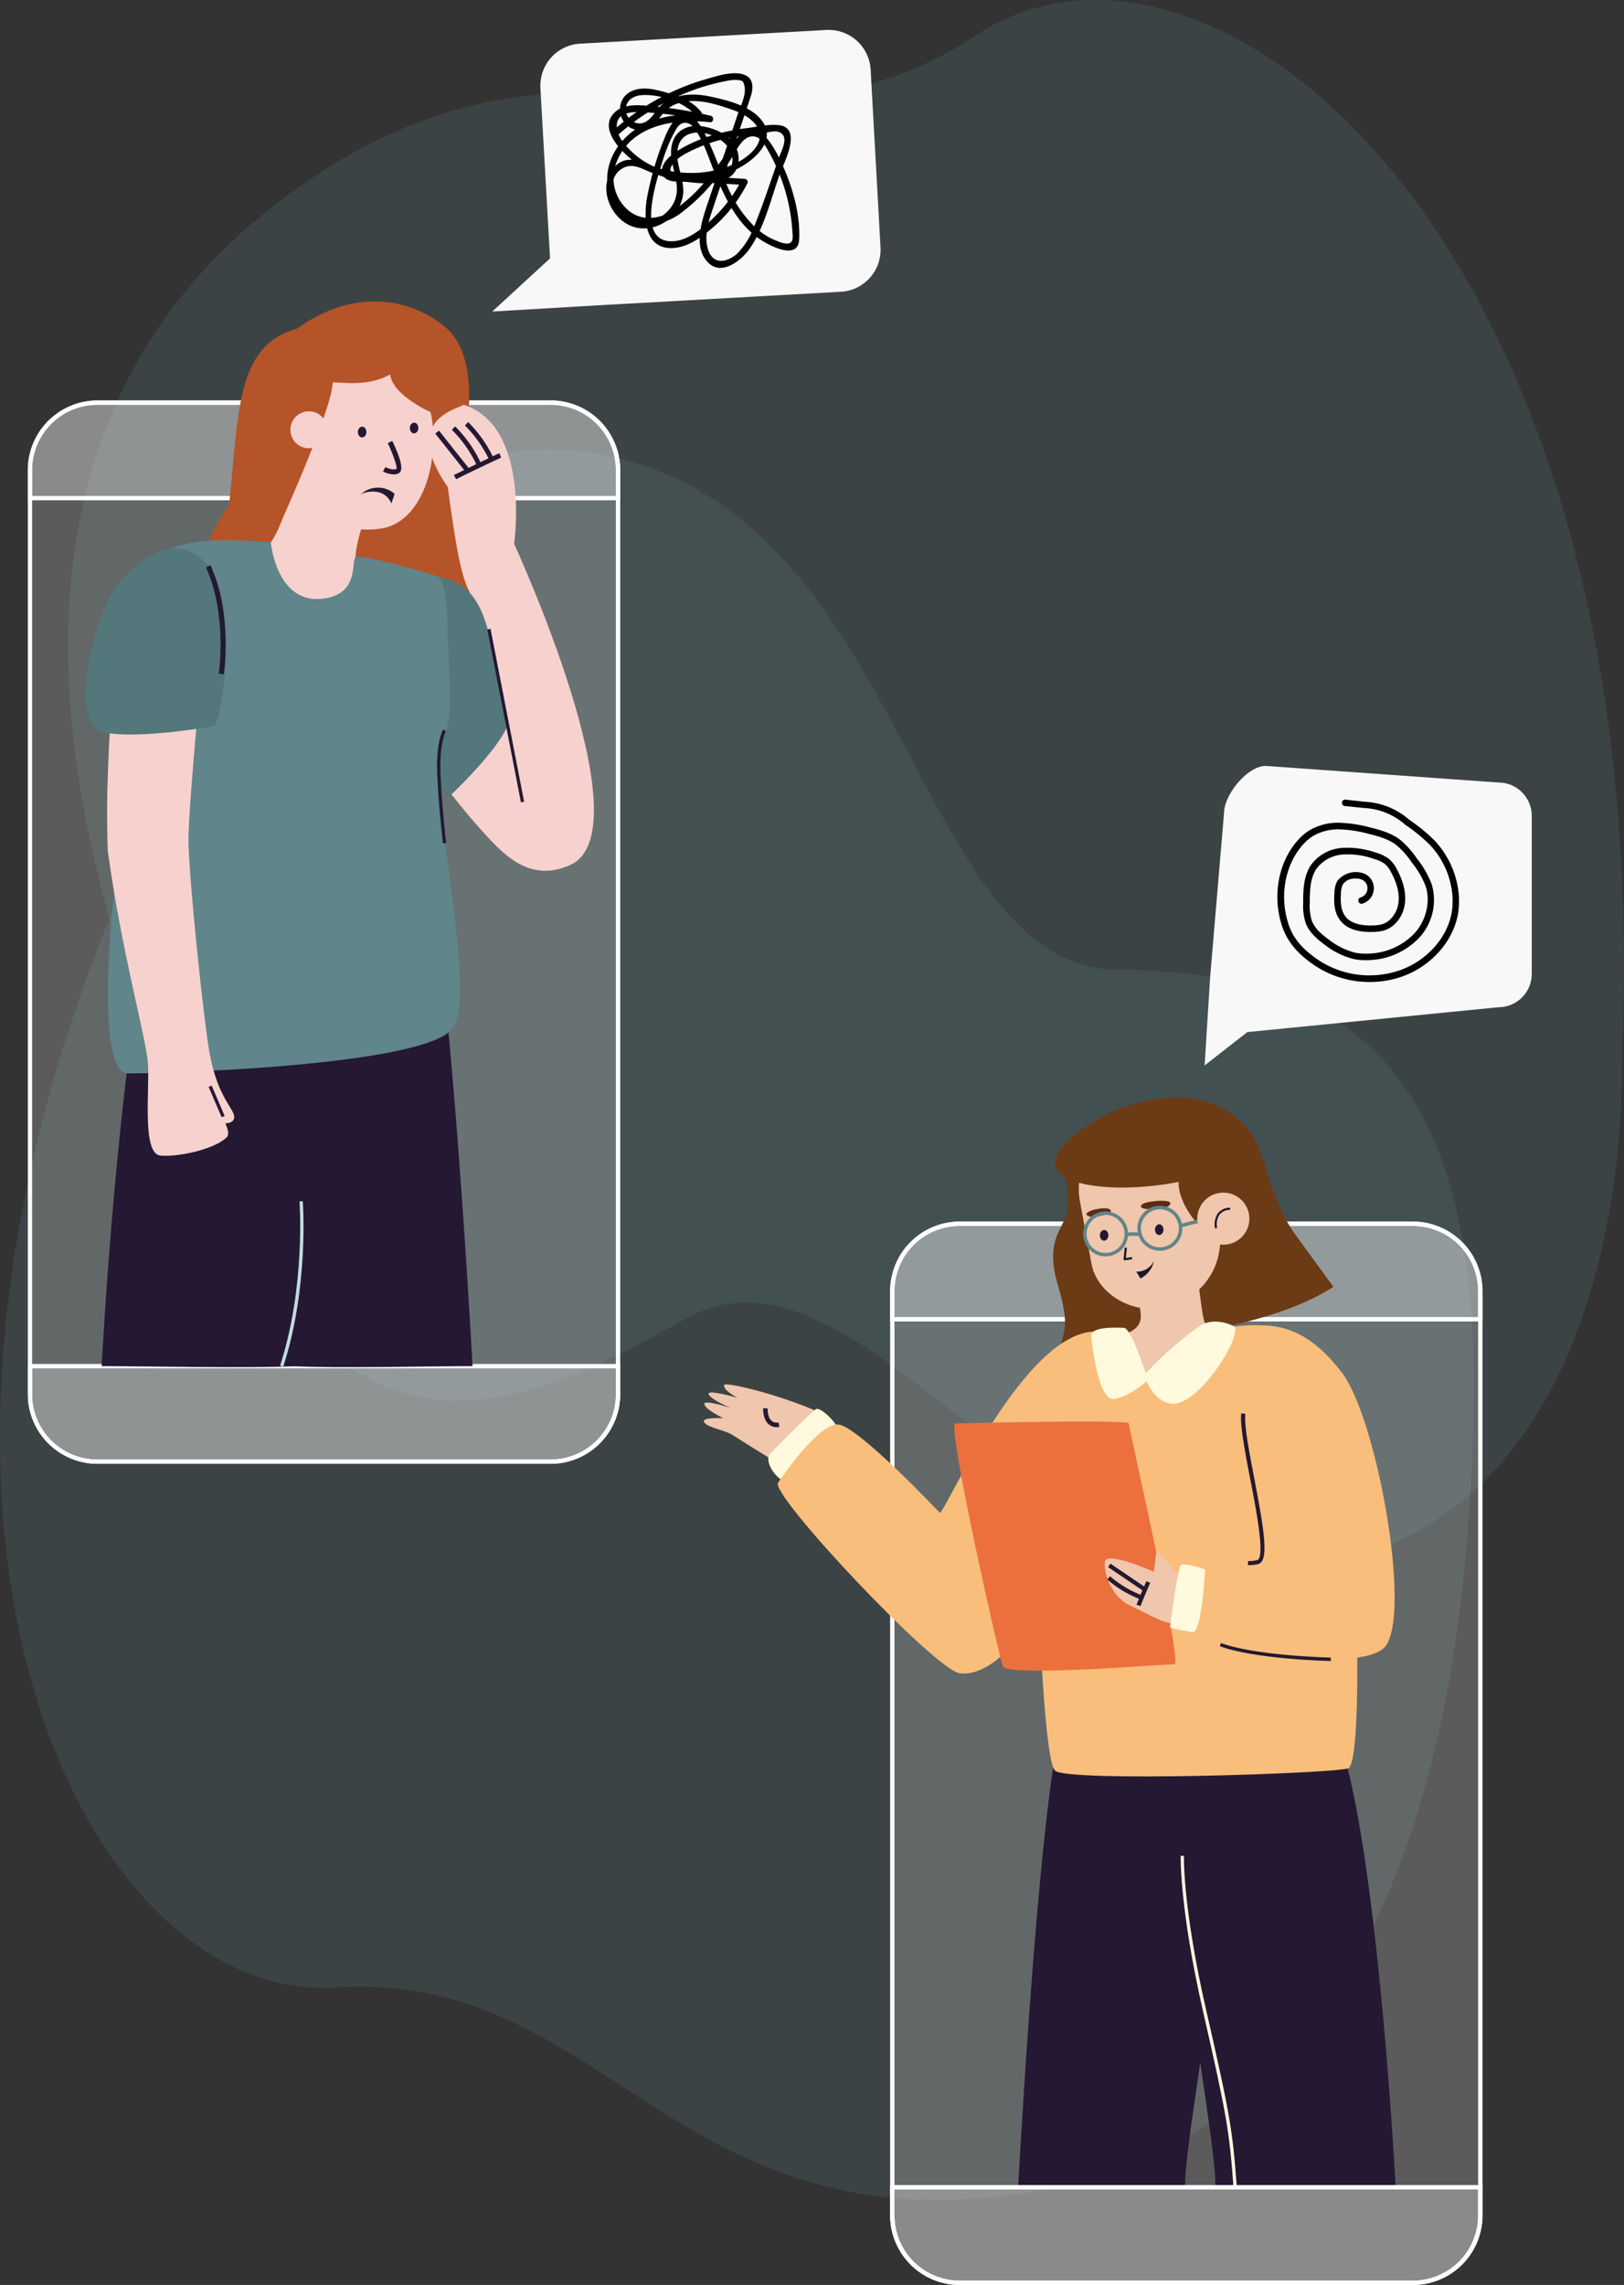 <svg xmlns="http://www.w3.org/2000/svg" viewBox="0 0 506 711.83"><rect x="0" y="0" width="506" height="711.83" fill="#333333" stroke="none"/><defs><style>.cls-1,.cls-10{fill:#60858a;}.cls-1,.cls-5{opacity:0.2;}.cls-2{opacity:0.3;}.cls-3{fill:#f8f8f8;}.cls-4{fill:#fff;}.cls-6{fill:#b55428;}.cls-7{fill:#f7d1cd;}.cls-8{fill:#241833;}.cls-9{fill:#53777a;}.cls-11{fill:#c3dbdd;}.cls-12{fill:#6b3b15;}.cls-13{fill:#f0c6ad;}.cls-14{fill:#1b172c;}.cls-15{fill:#5a2e11;}.cls-16{fill:#fffadd;}.cls-17{fill:#f9be7b;}.cls-18{fill:#eb703d;}</style></defs><title>Asset 10</title><g id="Layer_2" data-name="Layer 2"><g id="Layer_1-2" data-name="Layer 1"><path class="cls-1" d="M505.31,331.14s5.11,138.64-94,156.57c-84.63,15.31-142.41-108-197.7-76.87S106.91,462.7,61.44,360.65C8.17,241.07-1,128.39,88.56,61.6s143.32-2.86,215.71-50.71S517,73.49,505.31,331.14Z"/><path class="cls-1" d="M57.35,235.9S108.92,111.53,203.22,146c80.52,29.45,84.23,155.54,145.41,156.18S460.48,322.27,459.15,435c-1.55,132-39,235.67-144.73,248.93s-127-70.13-210-64.79S-57.1,456.27,57.35,235.9Z"/><g class="cls-2"><path class="cls-3" d="M8.68,434.4A21.7,21.7,0,0,0,30.32,456H171.61a21.69,21.69,0,0,0,21.63-21.63v-9.47H8.68Z"/></g><path class="cls-4" d="M191.89,426.28v8.12a20.31,20.31,0,0,1-20.28,20.28H30.32A20.31,20.31,0,0,1,10,434.4v-8.12H191.89m1.35-1.35H8.68v9.47A21.7,21.7,0,0,0,30.32,456H171.61a21.69,21.69,0,0,0,21.63-21.63v-9.47Z"/><g class="cls-5"><rect class="cls-3" x="8.68" y="124.77" width="184.56" height="331.27" rx="21.63"/></g><g class="cls-2"><path class="cls-3" d="M193.24,146.4a21.69,21.69,0,0,0-21.63-21.63H30.32A21.7,21.7,0,0,0,8.68,146.4v9.46H193.24Z"/></g><path class="cls-4" d="M171.61,126.12a20.31,20.31,0,0,1,20.28,20.28v288a20.31,20.31,0,0,1-20.28,20.28H30.32A20.31,20.31,0,0,1,10,434.4v-288a20.31,20.31,0,0,1,20.29-20.28H171.61m0-1.35H30.32A21.7,21.7,0,0,0,8.68,146.4v288A21.7,21.7,0,0,0,30.32,456H171.61a21.69,21.69,0,0,0,21.63-21.63v-288a21.69,21.69,0,0,0-21.63-21.63Z"/><path class="cls-4" d="M171.61,126.12a20.31,20.31,0,0,1,20.28,20.28v8.11H10V146.4a20.31,20.31,0,0,1,20.29-20.28H171.61m0-1.35H30.32A21.7,21.7,0,0,0,8.68,146.4v9.46H193.24V146.4a21.69,21.69,0,0,0-21.63-21.63Z"/><path class="cls-6" d="M60.74,188.31s0-17,10.61-30.76c3.18-29.71,2.12-49.87,21.22-55.17,19.1-13.8,37.13-8.49,46.68,0s7.43,28.64,4.24,41.37-1.06,17,3.19,26.53a37.4,37.4,0,0,1,3.18,18Z"/><path class="cls-7" d="M150,258.62c6.26,6.89,14.69,16.78,27.72,10.82,23.66-10.82-17.53-100-17.53-100s5.35-36.51-15.68-43.33c-3.23,1.67-19.19,5.23-5,25.61,2.28,16.76,3.91,26.79,6.44,32l2.54,5.19s-1.77-11.38-30-8.68S135.75,243,150,258.62Z"/><path class="cls-8" d="M109.59,238.5c12.46,3.46,23.47,30.38,25.71,44.93,6.55,42.47,11.93,142.15,11.93,142.15-11,0-43.15.73-56.32,0C91.6,414.4,80.57,357,80.82,338.36,81.38,297,63.46,225.71,109.59,238.5Z"/><path class="cls-9" d="M140.66,247.47s14.05-13.18,17.43-21.3c-6.08-25-4.06-43.94-22.31-46.64-10.14,0-7.44,42.59-7.44,42.59L133.78,239l1.32,4.72,4.74,4.73Z"/><path class="cls-8" d="M73.81,238.5C61.34,242,51.75,269.17,48.1,283.43,36.79,327.57,31.67,425.58,31.67,425.58c11,0,47.54.73,60.81,0-.68-11.18,10.34-68.54,10.09-87.22C102,297,119.93,225.71,73.81,238.5Z"/><path class="cls-7" d="M96.66,127.4s-7.74,41.65-14.21,43c-14.51,3.1-14.32,1.13-33.2,48.31S26.52,325,75.61,328.26c14.39.95,99.84-18.8,50.73-56.41-34.21-26.21-1-74.81-3.6-88.5s-22.11,9.7-5-32.9Z"/><path class="cls-7" d="M97.31,119.26s25.23-8,33.38,1.51,5.3,41.19-12,43.9C91.67,168.89,83.35,130.8,97.31,119.26Z"/><path class="cls-10" d="M84.38,168.93s1.76,20.54,17.6,17.36c9.7-2,7.43-10.82,8.79-12.85,4.75-.12,20.23,4.46,25.31,6,2.24.67,3.26,8.05,3.38,16.81.14,11.12,2.11,27.77-1,32-7.43,10.14,10.94,79.73,2.71,91.94s-94.81,14.38-101.41,14.2-8.78-24.14-2-75,1.16-78.36,10.82-85.86S77.64,168.71,84.38,168.93Z"/><path class="cls-7" d="M37.93,186.29s-5.77,46.18-4.33,78.89c4.33,31.76,12,58.22,12.51,66.39S44.19,359.48,50,360s17.55-2.16,20.92-6c.48-1.45-.2-2.62-.68-4.06,1.45,0,4-.69,2-4.06s-4.83-7.28-6.76-16.9-6.76-56.54-6.76-67.6,5.41-66.93,5.41-66.93Z"/><path class="cls-9" d="M66.82,226.17s-23.29,4.25-34.48,2S29,191.69,36.66,182.26c9.78-12,20.74-15.65,28.76-5.31S70.05,221.39,66.82,226.17Z"/><path class="cls-8" d="M122.67,147.8a8.1,8.1,0,0,1-3.33-.91l.72-1.37c.61.31,2.55,1.09,3.48.53.28-.61-1-4.36-2.71-8l1.39-.68c1.94,4,3.88,8.93,2.12,10A3.27,3.27,0,0,1,122.67,147.8Z"/><path class="cls-8" d="M68.18,209.88c0-.18,2.72-18.24-4-33.15l1.42-.64c6.94,15.34,4.17,33.84,4.14,34Z"/><path class="cls-8" d="M112.75,153.82a8.5,8.5,0,0,1,5.88-.29,5.94,5.94,0,0,1,3.32,3.32l1-3a7.89,7.89,0,0,0-10.76.37Z"/><rect class="cls-8" x="66.99" y="337.98" width="1.01" height="10.3" transform="translate(-129.71 54.33) rotate(-23.2)"/><path class="cls-11" d="M88.26,425.76l-1-.31c8-24.62,6.08-50.92,6.06-51.18l1-.08C94.39,374.45,96.31,400.94,88.26,425.76Z"/><ellipse class="cls-8" cx="113.19" cy="135.09" rx="1.67" ry="1.32" transform="matrix(0.02, -1, 1, 0.02, -24.52, 245.08)"/><ellipse class="cls-8" cx="129.01" cy="133.33" rx="1.67" ry="1.32" transform="translate(-7.31 259.17) rotate(-88.65)"/><path class="cls-8" d="M156.15,142.56l-.56-1.38c-1.24.51-13.89,6.66-14.17,6.8l.69,1.31C144.45,148.06,155.21,142.94,156.15,142.56Z"/><path class="cls-8" d="M146.29,146.15l-9.51-12-1.16.92,9.51,12Z"/><path class="cls-8" d="M153.86,142.89a39.59,39.59,0,0,0-8-11.4l-1,1.06a38.9,38.9,0,0,1,7.68,10.92Z"/><path class="cls-8" d="M149.8,144.24a39.35,39.35,0,0,0-8-11.4l-1,1.06a38.41,38.41,0,0,1,7.68,10.92Z"/><rect class="cls-8" x="157.08" y="195.49" width="1.01" height="54.85" transform="translate(-39.65 34.17) rotate(-11)"/><path class="cls-6" d="M135.1,128.82s-12.76-5.35-13.52-12.17c-6.82,3.79-14.13,2.48-17.92,2.48,0,8.34-17.91,47.55-17.91,47.55l2.75-19.5L87,122.92l13.65-17.43,17.43-3,14.4,12.88Z"/><circle class="cls-7" cx="96.23" cy="133.89" r="5.75"/><path class="cls-8" d="M138,262.74c0-.12-1.36-11.63-1.77-21.61s1.75-13.72,1.84-13.87l.87.53-.44-.27.44.27s-2.09,3.55-1.69,13.3c.4,9.94,1.74,21.42,1.76,21.53Z"/><path class="cls-3" d="M274.35,77.12l-3.08-55.46A13.11,13.11,0,0,0,257.49,9.34L180.7,13.61a13.11,13.11,0,0,0-12.32,13.77l3,53.12-18,16.55,34.08-2h0L262,90.89A13.1,13.1,0,0,0,274.35,77.12Z"/><path d="M218.53,34.93c-2.65-3.35-6.55-4.86-10.56-6-3.44-1-7.58-2.11-11-.61-6.61,2.87-4,13.16,3.31,12.11a6.56,6.56,0,0,0,4-2.29c2.09-2.33,3.3-4.58,6.42-5.76,5.77-2.17,12.26,0,17.8,1.93s11.59,6.74,6.1,12.7c-4,4.33-10.81,6.26-16.48,6.77a35.93,35.93,0,0,1-17.32-3c-3.43-1.42-6.77-1.65-9.43,1.31-5,5.55-1.79,14.63,4.29,17.85,6.82,3.62,15.62-1.28,17.06-8.65,1-5.28-2.74-10.37-1.43-15.56,2-7.92,15-4,16.68,2.35,2.28,8.7-11.28,7.24-16.15,6.32-5.51-1-11-3.28-15.05-7.2-2.25-2.14-4.86-5.18-4.58-8.43.32-3.69,4.49-3.93,7.5-3.84A107.73,107.73,0,0,1,221,38l.27-2C211.93,35,201.68,36,194.76,43c-5.42,5.46-7.59,13.8-3.31,20.6,4.7,7.46,13.31,7.91,20.18,3.16a59.17,59.17,0,0,0,10.75-10.23c1.49-1.72,2.92-3.51,4.28-5.34,1.66-2.23,3-5.42,4.91-7.35,1.64-1.65,3.92-1.87,5.49-.22a18,18,0,0,1,2.47,3.68,58,58,0,0,1,7.37,24.93c.1,1.61.45,3.4-1.5,3.67a8.06,8.06,0,0,1-3.09-.75,20.88,20.88,0,0,1-7.4-4.73A39.08,39.08,0,0,1,226.62,58c-2.32-5.1-4.09-10.43-6.57-15.46-1.34-2.72-3.48-7.28-7.27-6.59-3.41.62-5.18,5.81-6.31,8.53a93.6,93.6,0,0,0-4.53,15.41c-1.57,6.91-1.74,18.57,8.59,17.3,4.75-.59,9-4,12.45-7.07a45.92,45.92,0,0,0,9.84-12.9,1,1,0,0,0-.87-1.51L220.24,55l-5.85-.36c-1.85-.11-7,.42-5.07-3.09,1.43-2.65,6.19-4.71,8.85-5.85a49.51,49.51,0,0,1,10-2.94c3.43-.67,6.9-1.09,10.37-1.44,1.14-.12,2.75-.61,3.87-.28,3.78,1.11,1.14,5.72.38,7.86-2.6,7.24-4.93,14.65-7.86,21.76a23.49,23.49,0,0,1-4.81,7.91,9.09,9.09,0,0,1-4.39,2.59c-4.06.78-5.43-3.07-5.61-6.2-.19-3.4.9-6.78,2-10,1.31-3.94,2.66-7.87,4-11.8,2.58-7.67,5.21-15.31,7.75-23,1.36-4.11.39-7.12-4.42-7.33-3.18-.13-6.57,1-9.59,1.86a73.64,73.64,0,0,0-10.15,3.77A74.65,74.65,0,0,0,190.9,40.82c-1,.86.46,2.28,1.42,1.42a72.15,72.15,0,0,1,23.24-14,64.29,64.29,0,0,1,10.71-3,12.44,12.44,0,0,1,3.1-.34c1.87.14,2.25.17,2.61,2,.56,2.86-1.3,6.2-2.22,9q-4.62,13.67-9.23,27.33c-1.84,5.48-4.73,13.91.25,18.71C225,86,231.2,81,233.69,77.3c4.57-6.67,6.55-15.45,9.25-23,1.35-3.77,7.35-14.68-.55-15.34-3-.26-6.45.52-9.47.93a66.75,66.75,0,0,0-12.49,2.72c-3.57,1.21-16.37,6.26-13.84,12,1.17,2.63,6.24,1.92,8.45,2l16.91,1-.87-1.51a44.55,44.55,0,0,1-8,11c-3.47,3.47-8.52,8-13.73,8.06-11.37.18-4.66-19.19-3-24.68a52.09,52.09,0,0,1,2.87-7.51,30.33,30.33,0,0,1,1.7-3.12c1.48-2.27,3.91-2,5.43.12,2.87,4,4.42,9.16,6.26,13.71C225.73,61.3,229.27,69,236,74c2.91,2.17,12.69,7.56,13,.6.43-8.44-2.47-17.68-6.12-25.18-2.17-4.45-7.74-14-12.83-6.92C224.28,50.56,219,59.23,210.61,65c-5.08,3.52-11.35,4.36-15.89-.46A13.28,13.28,0,0,1,192,50.8c4.36-11.84,18.24-14,29.22-12.72,1.13.13,1.35-1.72.26-2a126.64,126.64,0,0,0-18.25-3c-3.67-.32-8.58-.92-11.58,1.82-6.56,6,5.12,15.57,9.94,18.06a37,37,0,0,0,12.81,3.76c4,.46,9.3.94,12.8-1.44,3.11-2.13,3.69-6.15,2.09-9.41-1.93-3.92-6.64-6-10.79-6.56-3.87-.49-7.59,1-8.9,4.88-1.84,5.49,1.94,10.68,1.2,16.14-.89,6.46-8.69,10.94-14.53,7.58-4.83-2.79-8.38-12.46-1.93-15.66,3.13-1.56,6.19.66,9.17,1.71a34.13,34.13,0,0,0,7.34,1.68,35.21,35.21,0,0,0,16.24-1.87c6.7-2.46,16.74-10.21,9.08-17.55-3.67-3.51-9.86-5.07-14.64-6.1-5-1.09-10.73-1.09-15,2.24-2.41,1.9-3.87,6.15-7.35,6.09a4.39,4.39,0,0,1-4.1-5.29c.54-2.49,3-3.47,5.27-3.55,5.52-.21,13.23,2.3,16.7,6.68.8,1,2.22-.42,1.42-1.42Z"/><g class="cls-5"><rect class="cls-3" x="277.34" y="380.57" width="184.56" height="331.27" rx="21.63"/></g><g class="cls-2"><path class="cls-3" d="M461.91,402.2a21.7,21.7,0,0,0-21.64-21.63H299a21.7,21.7,0,0,0-21.64,21.63v9.47H461.91Z"/></g><path class="cls-4" d="M440.27,381.92a20.31,20.31,0,0,1,20.28,20.28v288a20.31,20.31,0,0,1-20.28,20.28H299A20.3,20.3,0,0,1,278.7,690.2v-288A20.3,20.3,0,0,1,299,381.92H440.27m0-1.35H299a21.7,21.7,0,0,0-21.64,21.63v288A21.7,21.7,0,0,0,299,711.83H440.27a21.7,21.7,0,0,0,21.64-21.63v-288a21.7,21.7,0,0,0-21.64-21.63Z"/><path class="cls-4" d="M440.27,381.92a20.31,20.31,0,0,1,20.28,20.28v8.11H278.7V402.2A20.3,20.3,0,0,1,299,381.92H440.27m0-1.35H299a21.7,21.7,0,0,0-21.64,21.63v9.47H461.91V402.2a21.7,21.7,0,0,0-21.64-21.63Z"/><path class="cls-8" d="M352,508.49c-11.53,3.2-21.69,28.08-23.77,41.53-6.05,39.25-11,131.39-11,131.39,10.14,0,39.89.68,52.06,0-.64-10.34,9.56-63.35,9.32-80.62C378.1,562.59,394.66,496.67,352,508.49Z"/><path class="cls-8" d="M395.91,508.49c11.53,3.2,20.39,28.35,23.77,41.53,10.45,40.8,15.18,131.39,15.18,131.39-10.14,0-43.94.68-56.21,0,.64-10.34-9.56-63.35-9.32-80.62C369.84,562.59,353.28,496.67,395.91,508.49Z"/><path class="cls-12" d="M331,363.18s2.8,8.75,1.48,14.39-7,8.81-2.87,22.76,1.32,14.58,1.09,18.67c0,0,57.66-.51,84.76-18.12l-12-16.46c-6.3-8.65-9.88-23.59-9.88-23.59l-22.76-6.13Z"/><path class="cls-13" d="M371.89,385.09s2.44,26.13,3.6,27.11c2,1.67,13.6.12,18.94,4.43s-21.34,17.3-35,17.87c-9.08.38-20.18-17.34-13.8-18s10.4-2.71,9.77-7.38-1.11-8.92-1.11-8.92S371,385.87,371.89,385.09Z"/><path class="cls-12" d="M343.45,351.23c-.68-.14,1.48-4.16,2.11-4.43,9.83-4.3,31.1-10.83,44,5.89,9.47,12.29,3.86,37.81-12.43,47-15.52,8.79-18.3-45.36-18.3-45.36Z"/><path class="cls-13" d="M361.77,407.48h0c-10.29,1.62-20-5.18-21.64-13.54l-3.66-19.74a19.77,19.77,0,0,1,15.06-23h0c10.65-2.41,23.1,3.85,25.51,14.5l2.77,15.91C382,393.92,374.92,405.1,361.77,407.48Z"/><path class="cls-12" d="M368.32,364c-4.16,7.84,4.93,17.42,4.93,17.42l13.27-19.88S370.78,359.37,368.32,364Z"/><path class="cls-14" d="M350.41,392.62a.34.34,0,0,1-.34-.38l.37-3.62.68.07-.33,3.19,1.9-.27.1.67-2.34.33Z"/><path class="cls-15" d="M359.8,374.21s-4.5.28-4.34,1.72c0,0,.15,1,4.07.66s4.9-.66,5.12-1.62S361.9,373.94,359.8,374.21Z"/><path class="cls-15" d="M342,376.63s3.64-.77,4.13.54c0,0,.31.89-2.88,1.51s-4.29.43-4.7-.27S340.22,376.88,342,376.63Z"/><path class="cls-14" d="M355.33,398.27a7.79,7.79,0,0,0,4.15-5.2l-.14.13a5.79,5.79,0,0,1-5.3,2.93Z"/><path class="cls-12" d="M345.56,346.8S324.29,357,329.72,364.88c4,5.81,26.65,7.35,47.32.82,0,0,8.83-8.82-3.94-15.7C373.1,350,365.77,341.61,345.56,346.8Z"/><path class="cls-13" d="M252.18,438.64c-13.37-5.34-26.25-8-26.53-7.24-.63,1.63,4.16,4.05,4.16,4.05s-9.9-2.85-9-1.05,7,4.25,7,4.25-8.85-2.9-8.34-1.14,5.91,4.3,5.91,4.3-7-.41-6,1.23,5.55,2.22,8.5,3.79c1.07.57,8.18,5.32,17.67,10.85C262.07,467.27,269.07,445.39,252.18,438.64Z"/><path class="cls-8" d="M242.81,444.54a4,4,0,0,1-3.39-.91c-1.8-1.65-1.64-4.81-1.64-4.94l1.41.08s-.13,2.63,1.18,3.83a2.62,2.62,0,0,0,2.24.55Z"/><path class="cls-16" d="M240,452.82s13.06-13.36,14.34-13.89,6.65,4.2,7,7.1S250,462,246.19,462,237.67,455.23,240,452.82Z"/><path class="cls-17" d="M242.44,461.9s12.51-18.74,18.78-18.12,31.63,27.53,31.63,27.53c2.14-1.16,26.36-56.53,48.5-56.5,5.12,0,11.86,34.49,8.4,39.27s-29.17,69.59-50.64,67.21C291.43,520.44,239.71,465.43,242.44,461.9Z"/><path class="cls-17" d="M350.87,415.4S347,428.13,356.43,428c11.08-.11,23.59-14.09,25.7-14.41,18.7-2.9,25.57,2.92,32.42,9.78S426.28,549.28,420,550.93s-87.4,4.27-91.27.68c-5.26-4.9-7.67-124.94-5.7-125.39S336.66,413.43,350.87,415.4Z"/><path class="cls-8" d="M326.71,497.28l-1.13-.6c2.58-4.85,3.55-13.43,3.56-13.52l1.27.14C330.37,483.66,329.4,492.22,326.71,497.28Z"/><path class="cls-18" d="M297.62,443.44s54.09-1.35,54.09,0,16.9,75,14.2,75-52.06,4.06-53.41.68S294.92,443.44,297.62,443.44Z"/><path class="cls-17" d="M366.51,505.25s1.93-17.83,9-18.88,23.82,1.91,26.19-1.51-23.38-69.28-16.22-71c14.39-3.4,23.85,2.56,32.46,13.53,10.9,13.89,21.79,74,13.89,85.26C424.93,522.58,367.38,513.18,366.51,505.25Z"/><path class="cls-13" d="M365.86,489.28s-5.56-6.71-5.54-6.38-.82,6.75-.82,6.75-15-6.74-15.28-3,2.1,10.86,8,13.56,12.46,7,14.57,4.89S372.55,494.63,365.86,489.28Z"/><path class="cls-16" d="M384.69,413.27s-6.08-3.43-11-.09A106.26,106.26,0,0,0,357,427.83s-4.58-14.07-6.76-14.16-10.79-.53-10.28,2.79,2.29,20,7.13,19.34,10.16-5.5,10.16-5.5,2.46,6.4,7.69,7C373.45,438.19,386.82,416.59,384.69,413.27Z"/><path class="cls-16" d="M375.46,488.93s-.9,19.82-3.95,19.49a52.71,52.71,0,0,1-6.95-1.41s2.34-19.49,3.62-19.62C370.58,487.15,375.46,488.93,375.46,488.93Z"/><path class="cls-8" d="M355.36,500.33l-1.24-.4c.36-1.12,2.95-7.09,3.06-7.34l1.19.51C357.45,495.23,355.63,499.48,355.36,500.33Z"/><path class="cls-8" d="M356.4,495.74l-11.14-7.54.73-1.08,11.14,7.55Z"/><path class="cls-8" d="M355.5,498.31a34.8,34.8,0,0,1-10.5-6.26l.86-1a34.24,34.24,0,0,0,10.06,6Z"/><path class="cls-10" d="M345.19,391.36a7,7,0,1,1,6.25-7.68A7,7,0,0,1,345.19,391.36Zm-1.32-12.85a5.92,5.92,0,1,0,6.49,5.28A5.93,5.93,0,0,0,343.87,378.51Z"/><path class="cls-10" d="M362.11,389.61a7,7,0,1,1,6.25-7.67A7,7,0,0,1,362.11,389.61Zm-1.32-12.84a5.92,5.92,0,1,0,6.49,5.28A5.91,5.91,0,0,0,360.79,376.77Z"/><path class="cls-10" d="M355.32,385.14a16.09,16.09,0,0,0-4.32,0l-.17-1.06a17,17,0,0,1,4.65-.05Z"/><rect class="cls-10" x="367.4" y="379.92" width="11.91" height="1.08" transform="translate(-82.15 103.58) rotate(-14.25)"/><path class="cls-13" d="M389.07,377.86a8.11,8.11,0,1,1-9.7-6.12A8.11,8.11,0,0,1,389.07,377.86Z"/><path class="cls-14" d="M378.6,382.7a6.24,6.24,0,0,1,.82-4.68,5,5,0,0,1,3.88-1.8l0,.67a4.3,4.3,0,0,0-3.37,1.53,5.64,5.64,0,0,0-.71,4.13Z"/><ellipse class="cls-8" cx="343.99" cy="384.81" rx="1.67" ry="1.32" transform="translate(-48.79 719.67) rotate(-88.65)"/><ellipse class="cls-8" cx="361.16" cy="383.04" rx="1.67" ry="1.32" transform="translate(-30.25 735.11) rotate(-88.65)"/><path class="cls-16" d="M384.33,681.45c-1.27-17.23-1.95-21.86-9.45-54.69-7.42-32.42-7-48.45-7-48.61l1,0c0,.15-.42,16.08,7,48.35,7.52,32.89,8.2,37.54,9.47,54.83Z"/><path class="cls-8" d="M414.63,517.45c-1,0-23.65-.58-34.56-4.6l.35-1c10.75,4,34,4.53,34.23,4.54Z"/><path class="cls-8" d="M390.78,460.46c-1.64-8.57-3.19-16.67-2.75-20l-1.27-.17c-.47,3.52,1.1,11.71,2.76,20.39,2,10.17,4.61,24.1,2.33,25.28a9.43,9.43,0,0,1-3,.35v1.28c.68,0,1.3-.06,1.84-.11a5.44,5.44,0,0,0,1.71-.38C395.36,485.61,393.76,476,390.78,460.46Z"/><g class="cls-2"><path class="cls-3" d="M277.34,690.2A21.7,21.7,0,0,0,299,711.83H440.27a21.7,21.7,0,0,0,21.64-21.63v-9.47H277.34Z"/></g><path class="cls-4" d="M460.55,682.09v8.11a20.31,20.31,0,0,1-20.28,20.28H299A20.3,20.3,0,0,1,278.7,690.2v-8.11H460.55m1.36-1.36H277.34v9.47A21.7,21.7,0,0,0,299,711.83H440.27a21.7,21.7,0,0,0,21.64-21.63v-9.47Z"/><path class="cls-3" d="M466.94,243.78l-72.56-5.18c-5.71,0-13,9-13,14.68l-4.32,51-1.73,27.64,13.31-10.4,78.26-7.74a10.39,10.39,0,0,0,10.36-10.37V254.15A10.39,10.39,0,0,0,466.94,243.78Z"/><path d="M426.75,305.92a30.75,30.75,0,0,1-15.91-4.38,33.08,33.08,0,0,1-4.11-2.93,23.7,23.7,0,0,1-5.64-6.43,22.25,22.25,0,0,1-2-4.89c-2.57-9.07-.5-19.08,5.26-25.5a16.88,16.88,0,0,1,3.28-2.89,17.26,17.26,0,0,1,9.55-2.59h.12A41.69,41.69,0,0,1,427,257.8c3.11.77,6.38,1.69,9.09,3.69a26.81,26.81,0,0,1,5.35,5.93,29.86,29.86,0,0,1,4.63,8,17.32,17.32,0,0,1-4,16.84,22.51,22.51,0,0,1-16,6.85,18.8,18.8,0,0,1-4.09-.29,24,24,0,0,1-9.29-4.55c-2.27-1.67-4.74-3.76-5.86-6.67a17.77,17.77,0,0,1-.79-6.34c0-3.52,0-8.34,2.57-12a13.21,13.21,0,0,1,9.65-5.12,27.19,27.19,0,0,1,10.62,1.53,11.54,11.54,0,0,1,4,2,10.57,10.57,0,0,1,2.41,3.24c2,3.76,2.83,7.27,2.46,10.44-.48,4.11-3.14,7.55-6.63,8.55a13.4,13.4,0,0,1-3.07.42c-5,.2-8.49-1-10.47-3.59s-2-5.76-1.79-8.63a7.77,7.77,0,0,1,.92-3.7,7.35,7.35,0,0,1,8.68-2.1,5,5,0,0,1-.89,9.21,1,1,0,0,1-1.25-.69,1,1,0,0,1,.7-1.26,2.95,2.95,0,0,0,.52-5.46,4.57,4.57,0,0,0-2.29-.4,4.48,4.48,0,0,0-3.74,1.75,6.35,6.35,0,0,0-.63,2.78c-.15,2.5-.12,5.31,1.38,7.27s4.51,3,8.77,2.79a11.37,11.37,0,0,0,2.6-.34c2.67-.77,4.8-3.58,5.18-6.83.32-2.75-.43-5.87-2.24-9.26a8.73,8.73,0,0,0-1.93-2.64,9.49,9.49,0,0,0-3.28-1.57,24.08,24.08,0,0,0-9.82-1.45,11.29,11.29,0,0,0-8.18,4.28c-2,2.85-2.2,6.56-2.2,10.77a15.45,15.45,0,0,0,.66,5.61c.92,2.43,3.13,4.27,5.16,5.76a22.16,22.16,0,0,0,8.47,4.2,17.36,17.36,0,0,0,3.66.26,20.48,20.48,0,0,0,14.57-6.21c3.74-4,5.18-10,3.58-14.82a27.5,27.5,0,0,0-4.34-7.4,25.14,25.14,0,0,0-4.92-5.5c-2.4-1.78-5.45-2.63-8.37-3.35a40,40,0,0,0-9.19-1.43,15.47,15.47,0,0,0-8.55,2.25,15.07,15.07,0,0,0-2.88,2.55c-5.31,5.92-7.2,15.18-4.82,23.6a20.33,20.33,0,0,0,1.79,4.44A21.39,21.39,0,0,0,408,297a32.2,32.2,0,0,0,3.87,2.77,28.9,28.9,0,0,0,24.41,2.45c8.64-3.08,15.13-10.64,16.16-18.81a22.57,22.57,0,0,0,0-5.45,26,26,0,0,0-7-14.83,52.78,52.78,0,0,0-7.57-6.18,20.88,20.88,0,0,0-13.06-5.24L419,251.1a1,1,0,0,1,.23-2l5.84.66a22.74,22.74,0,0,1,14,5.6,55.43,55.43,0,0,1,7.85,6.43,28.09,28.09,0,0,1,7.5,16,24.58,24.58,0,0,1,0,5.94c-1.12,8.92-8.15,17.14-17.49,20.47A30.31,30.31,0,0,1,426.75,305.92Z"/></g></g></svg>